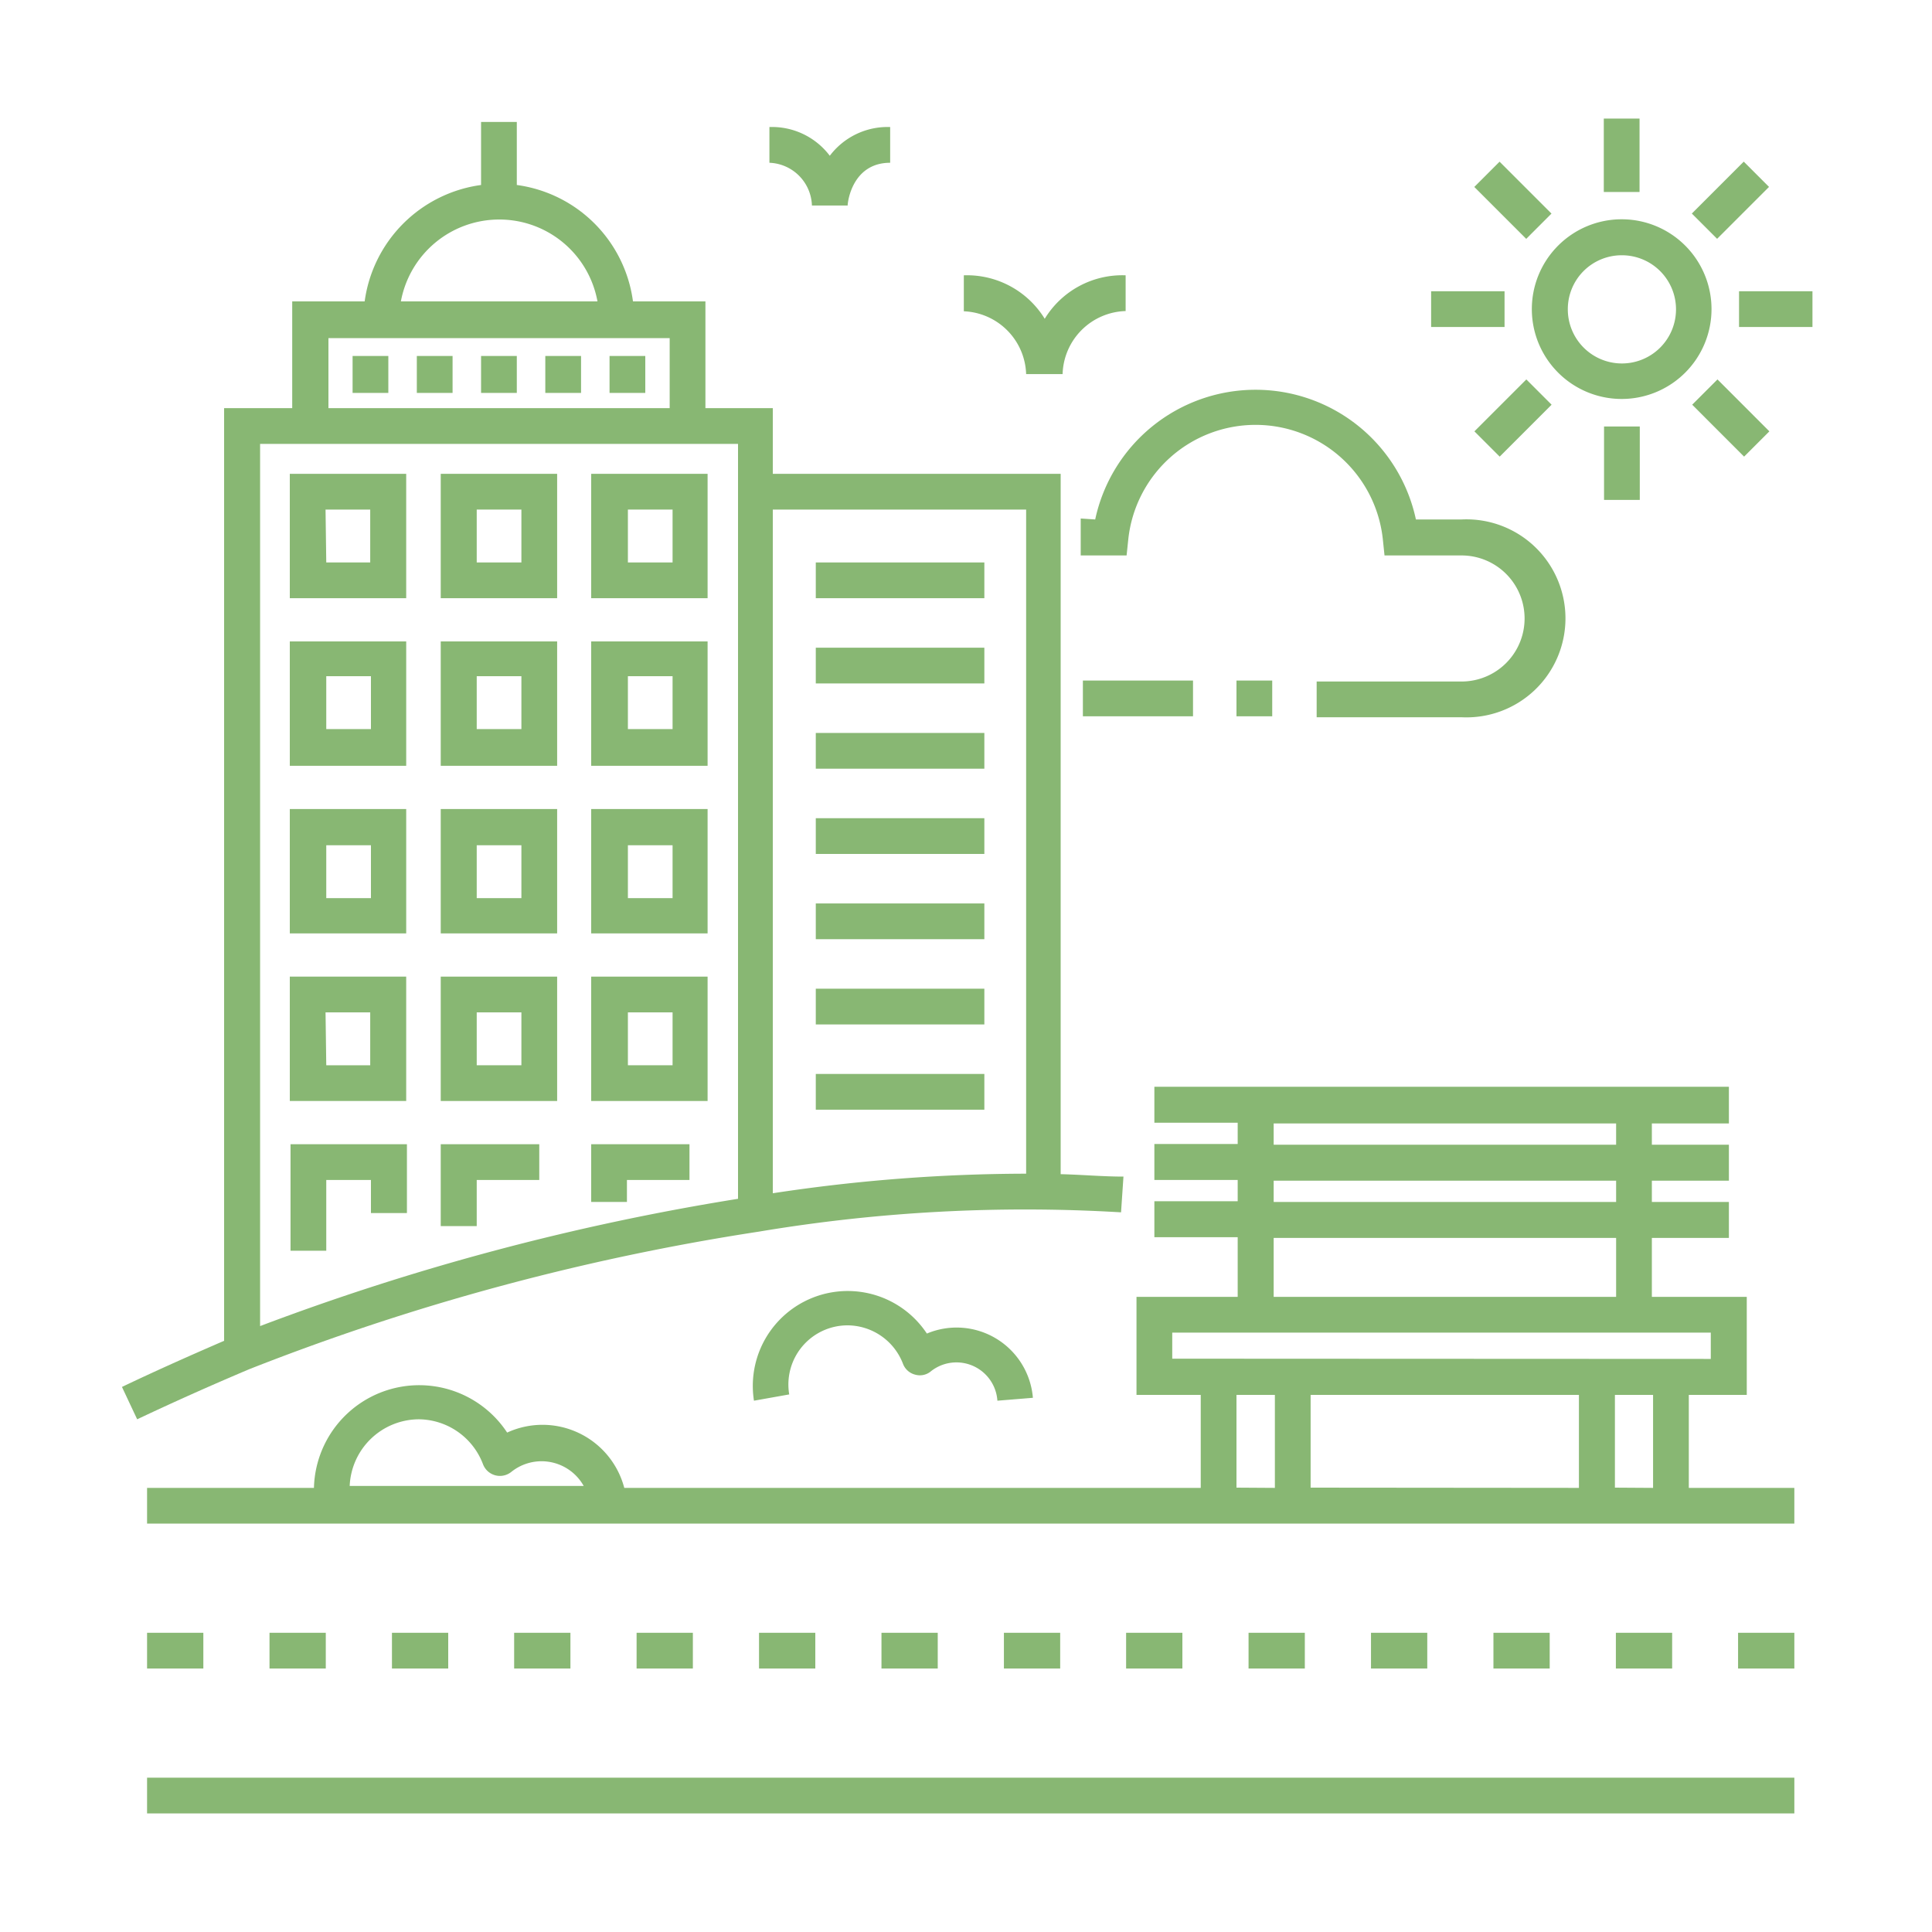 <svg id="Capa_1" data-name="Capa 1" xmlns="http://www.w3.org/2000/svg" viewBox="0 0 80 80"><defs><style>.cls-1{fill:#88b773;}</style></defs><title>preferencias</title><rect class="cls-1" x="6.09" y="73.61" width="68.21" height="1.48"/><rect class="cls-1" x="6.09" y="67.61" width="2.33" height="1.48"/><rect class="cls-1" x="11.16" y="67.61" width="2.33" height="1.48"/><rect class="cls-1" x="16.23" y="67.61" width="2.33" height="1.48"/><rect class="cls-1" x="21.29" y="67.61" width="2.33" height="1.48"/><rect class="cls-1" x="26.36" y="67.61" width="2.33" height="1.48"/><rect class="cls-1" x="31.43" y="67.61" width="2.33" height="1.48"/><rect class="cls-1" x="36.5" y="67.61" width="2.33" height="1.48"/><rect class="cls-1" x="41.57" y="67.61" width="2.33" height="1.48"/><rect class="cls-1" x="46.63" y="67.61" width="2.33" height="1.48"/><rect class="cls-1" x="51.7" y="67.61" width="2.33" height="1.48"/><rect class="cls-1" x="56.77" y="67.61" width="2.33" height="1.48"/><rect class="cls-1" x="61.84" y="67.61" width="2.33" height="1.48"/><rect class="cls-1" x="66.91" y="67.61" width="2.33" height="1.48"/><rect class="cls-1" x="71.97" y="67.61" width="2.33" height="1.48"/><path class="cls-1" d="M74.3,61.61H69.93V57.76h2.4V53.7H68.4V51.26h3.19V49.77H68.4v-.88h3.19V47.4H68.4v-.88h3.19V45H47.8v1.49h3.45v.88H47.8v1.49h3.45v.88H47.8v1.49h3.45V53.7H47.06v4.06h2.66v3.85H25.85A3.5,3.5,0,0,0,21,59.32a4.36,4.36,0,0,0-8,2.29H6.09v1.48H74.3ZM17.35,58.77A2.87,2.87,0,0,1,20,60.63a.75.75,0,0,0,1.17.32,2,2,0,0,1,3,.58H14.48A2.88,2.88,0,0,1,17.35,58.77ZM52.74,46.52H66.92v.88H52.74Zm0,2.37H66.92v.88H52.74Zm0,2.37H66.92V53.7H52.74Zm-4.2,5V55.18h22.3v1.09Zm2.66,5.34V57.76h1.59v3.85Zm3.07,0V57.76H65.38v3.85Zm12.6,0V57.76h1.58v3.85Z"/><path class="cls-1" d="M5.68,58.77c1.48-.7,3-1.38,4.63-2.07h0A98.06,98.06,0,0,1,31.42,51a66.73,66.73,0,0,1,15-.8l.1-1.48c-.87,0-1.73-.08-2.6-.1v-29H32V16.9H29.21V12.48h-3A5.61,5.61,0,0,0,21.4,7.66V5.05H19.92V7.66a5.63,5.63,0,0,0-4.82,4.82h-3V16.9H9.28V55.52c-1.48.64-2.87,1.26-4.23,1.91Zm15-49.68a4.13,4.13,0,0,1,4.06,3.39H16.6A4.14,4.14,0,0,1,20.66,9.09ZM13.6,14H27.73V16.9H13.6ZM42.49,21.1V48.6A70.1,70.1,0,0,0,32,49.41V21.1ZM10.77,18.38H30.56V49.64a101.16,101.16,0,0,0-19.79,5.27Z"/><path class="cls-1" d="M12,24.77h4.82V19.62H12Zm1.48-3.67h1.85v2.19H13.51Z"/><path class="cls-1" d="M18.25,24.77h4.82V19.62H18.25Zm1.49-3.67h1.85v2.19H19.74Z"/><path class="cls-1" d="M24.48,24.77H29.3V19.62H24.48ZM26,21.1h1.85v2.19H26Z"/><path class="cls-1" d="M12,31.71h4.82V26.56H12ZM13.51,28h1.85v2.19H13.51Z"/><path class="cls-1" d="M18.25,31.71h4.82V26.56H18.25ZM19.74,28h1.85v2.19H19.74Z"/><path class="cls-1" d="M24.48,31.71H29.3V26.56H24.48ZM26,28h1.85v2.19H26Z"/><path class="cls-1" d="M12,38.65h4.82V33.5H12ZM13.51,35h1.85v2.19H13.51Z"/><path class="cls-1" d="M18.25,38.65h4.82V33.5H18.25ZM19.74,35h1.85v2.19H19.74Z"/><path class="cls-1" d="M24.48,38.65H29.3V33.5H24.48ZM26,35h1.85v2.19H26Z"/><path class="cls-1" d="M12,45.59h4.82V40.44H12Zm1.48-3.67h1.85v2.19H13.51Z"/><path class="cls-1" d="M18.25,45.59h4.82V40.44H18.25Zm1.49-3.67h1.85v2.19H19.74Z"/><path class="cls-1" d="M24.48,45.59H29.3V40.44H24.48ZM26,41.92h1.85v2.19H26Z"/><polygon class="cls-1" points="12.03 51.79 13.51 51.79 13.51 48.86 15.36 48.86 15.36 50.23 16.85 50.23 16.85 47.38 12.03 47.38 12.03 51.79"/><polygon class="cls-1" points="18.25 50.77 19.74 50.77 19.74 48.86 22.33 48.86 22.33 47.38 18.25 47.38 18.25 50.77"/><polygon class="cls-1" points="24.48 49.77 25.96 49.77 25.96 48.86 28.55 48.86 28.55 47.38 24.48 47.38 24.48 49.77"/><rect class="cls-1" x="14.6" y="14.74" width="1.48" height="1.53"/><rect class="cls-1" x="17.26" y="14.74" width="1.48" height="1.53"/><rect class="cls-1" x="19.92" y="14.74" width="1.48" height="1.53"/><rect class="cls-1" x="22.58" y="14.74" width="1.48" height="1.53"/><rect class="cls-1" x="25.24" y="14.74" width="1.48" height="1.53"/><rect class="cls-1" x="33.78" y="23.29" width="6.98" height="1.48"/><rect class="cls-1" x="33.78" y="26.82" width="6.98" height="1.48"/><rect class="cls-1" x="33.78" y="30.35" width="6.98" height="1.48"/><rect class="cls-1" x="33.78" y="33.88" width="6.98" height="1.48"/><rect class="cls-1" x="33.78" y="37.41" width="6.98" height="1.48"/><rect class="cls-1" x="33.78" y="40.94" width="6.98" height="1.48"/><rect class="cls-1" x="33.78" y="44.47" width="6.98" height="1.48"/><path class="cls-1" d="M44.75,21.47V23h1.9l.07-.67a5.3,5.3,0,0,1,10.54,0l.07.67h3.19a2.61,2.61,0,0,1,0,5.22h-6v1.48h6a4.1,4.1,0,1,0,0-8.19H58.63a6.79,6.79,0,0,0-13.28,0Z"/><rect class="cls-1" x="44.84" y="28.18" width="4.56" height="1.48"/><rect class="cls-1" x="51.2" y="28.18" width="1.48" height="1.48"/><path class="cls-1" d="M67.15,16.52a3.72,3.72,0,1,0-3.72-3.72A3.72,3.72,0,0,0,67.15,16.52Zm0-5.95a2.24,2.24,0,1,1-2.23,2.23A2.23,2.23,0,0,1,67.15,10.57Z"/><rect class="cls-1" x="66.41" y="4.91" width="1.48" height="3.04"/><rect class="cls-1" x="61.91" y="6.77" width="1.48" height="3.04" transform="translate(12.49 46.74) rotate(-45.01)"/><rect class="cls-1" x="59.26" y="12.06" width="3.04" height="1.48"/><rect class="cls-1" x="61.13" y="16.57" width="3.04" height="1.48" transform="translate(6.11 49.37) rotate(-45)"/><rect class="cls-1" x="66.42" y="17.66" width="1.48" height="3.04"/><rect class="cls-1" x="70.92" y="15.79" width="1.48" height="3.04" transform="translate(8.75 55.73) rotate(-44.99)"/><rect class="cls-1" x="72.01" y="12.06" width="3.04" height="1.48"/><rect class="cls-1" x="70.14" y="7.55" width="3.04" height="1.48" transform="translate(15.12 53.1) rotate(-45)"/><path class="cls-1" d="M42.49,15.49H44a2.69,2.69,0,0,1,2.61-2.61V11.4a3.76,3.76,0,0,0-3.35,1.8,3.78,3.78,0,0,0-3.35-1.8v1.49A2.69,2.69,0,0,1,42.49,15.49Z"/><path class="cls-1" d="M33.62,8.51H35.1c0-.18.21-1.77,1.76-1.77V5.26a3,3,0,0,0-2.5,1.19,3,3,0,0,0-2.5-1.19V6.74A1.83,1.83,0,0,1,33.62,8.51Z"/><path class="cls-1" d="M35.09,54.88a2.47,2.47,0,0,1,2.3,1.59.73.73,0,0,0,.5.45.71.71,0,0,0,.66-.14A1.7,1.7,0,0,1,41.3,58l1.47-.12a3.17,3.17,0,0,0-4.39-2.66A3.93,3.93,0,0,0,31.22,58l1.46-.26A2.45,2.45,0,0,1,35.09,54.88Z"/></svg>